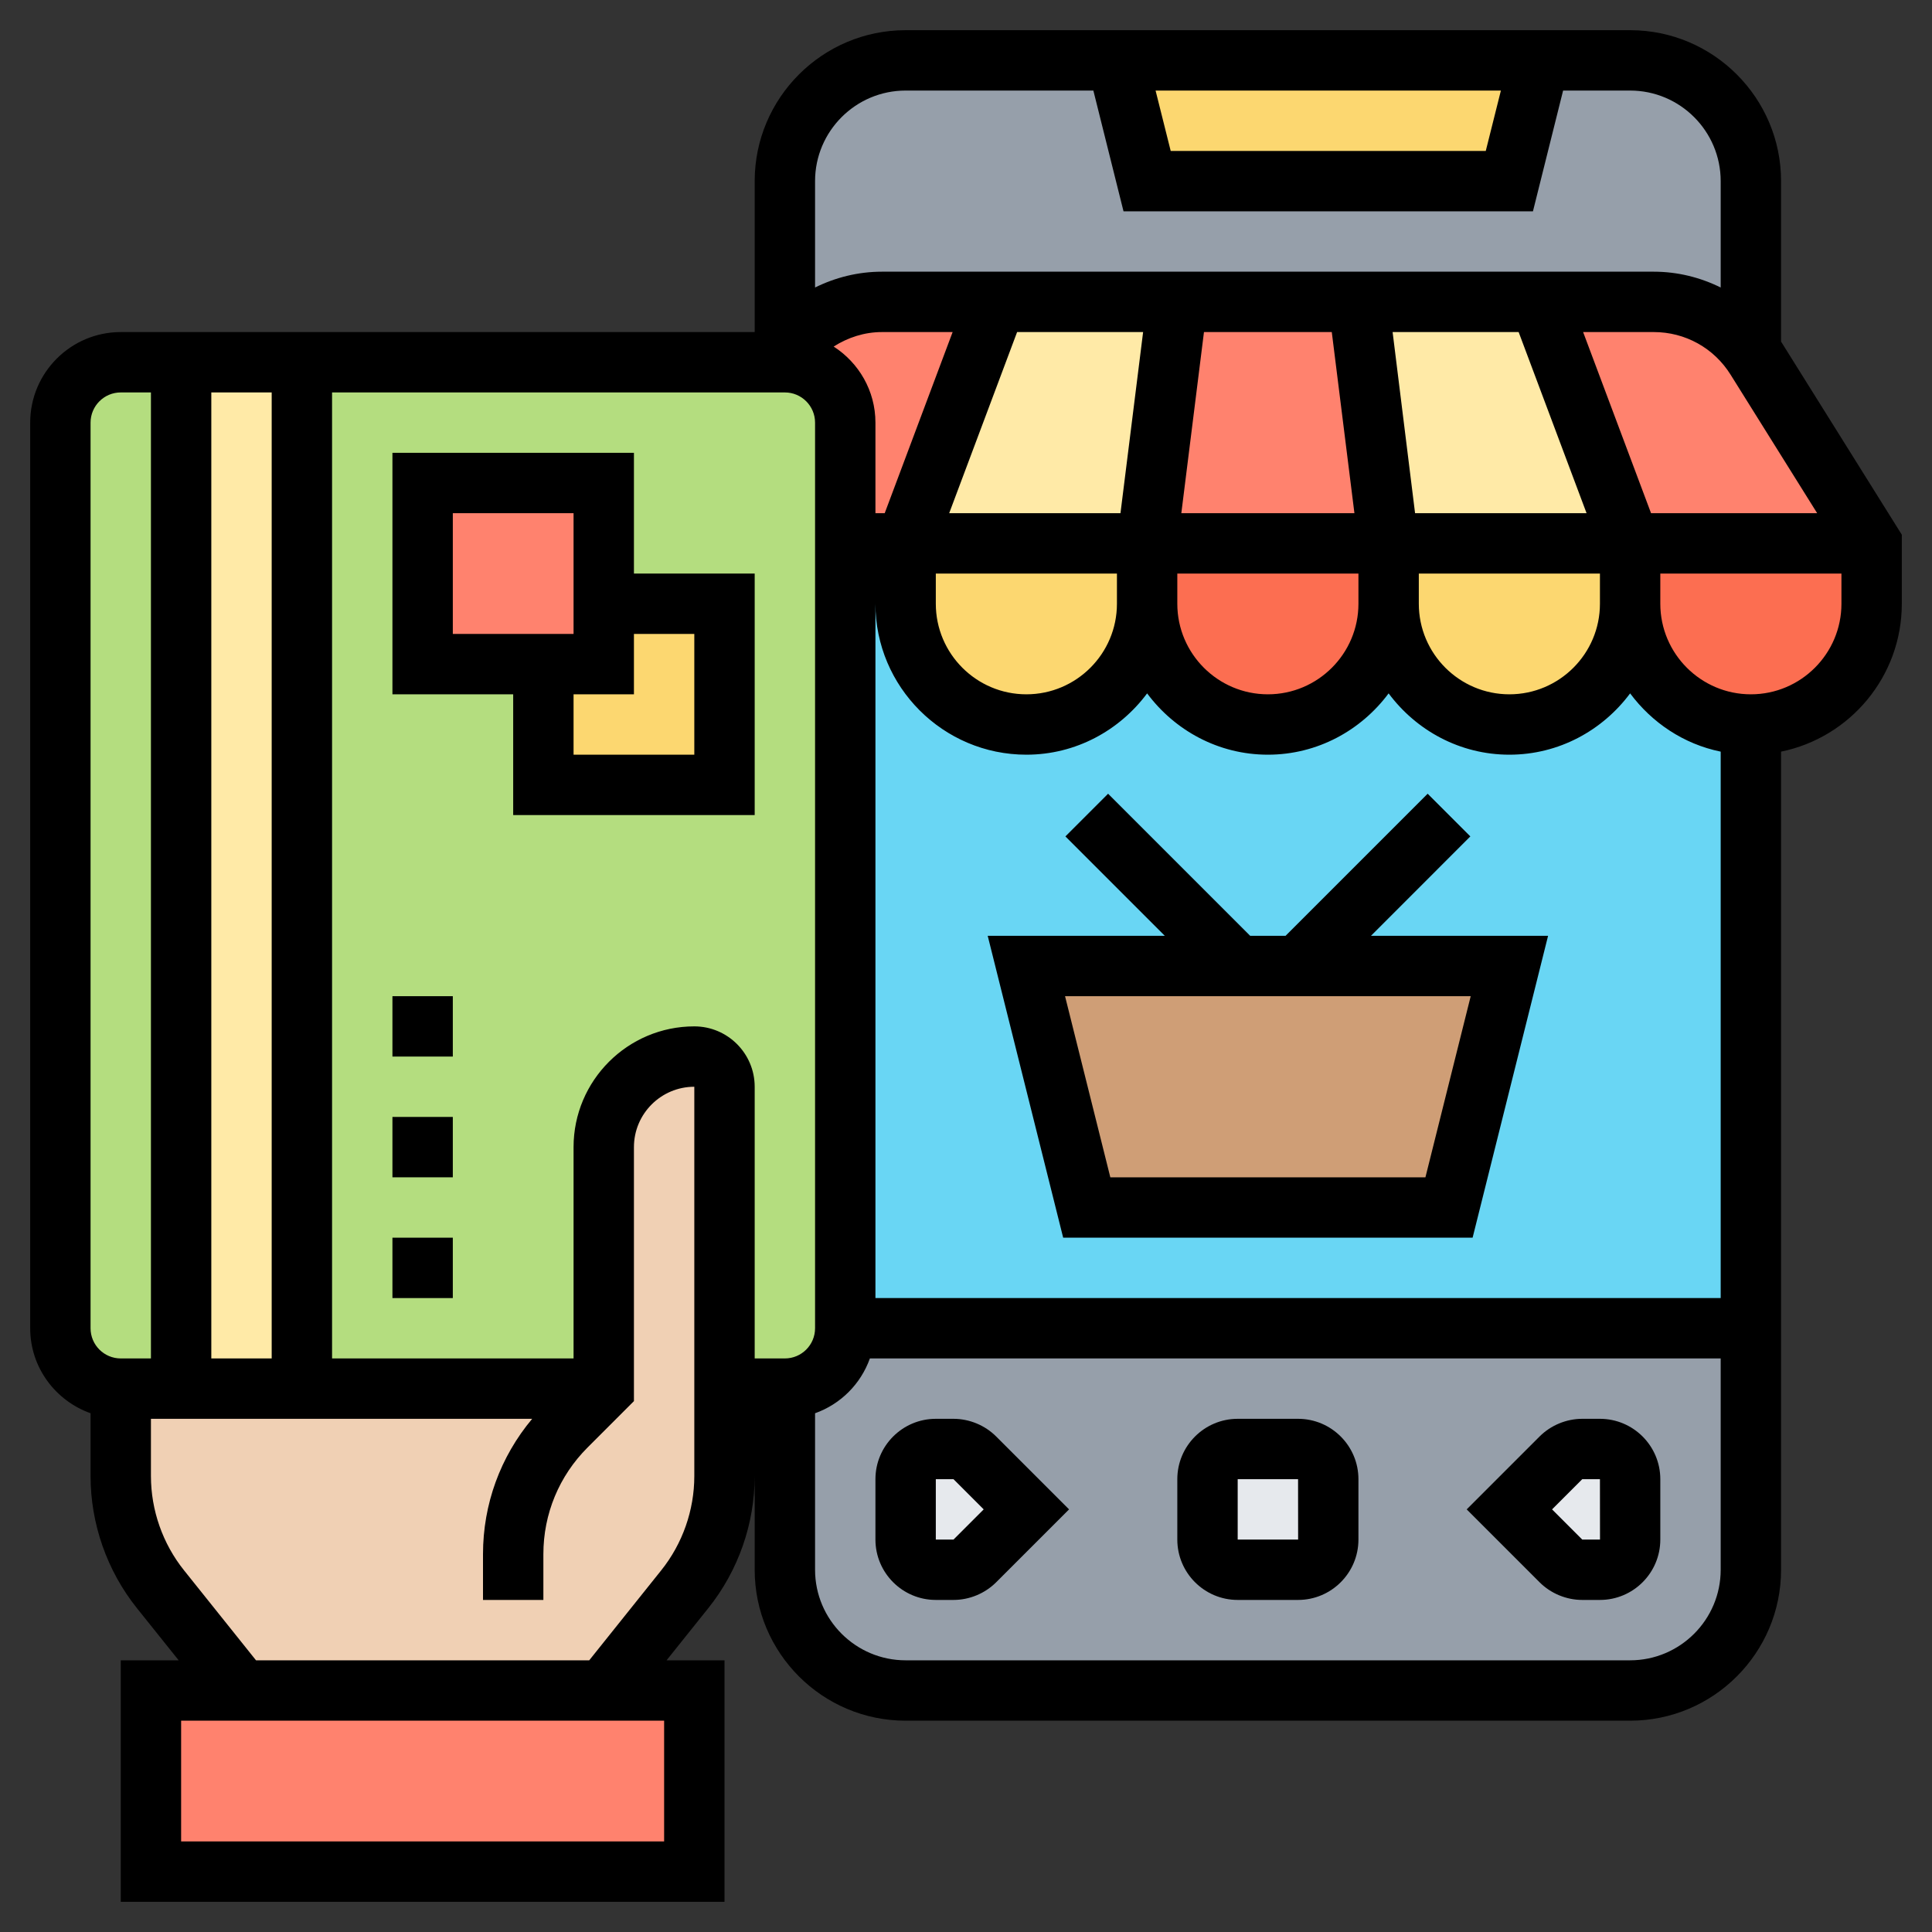 <svg id="Layer_5" enable-background="new 0 0 64 64" height="512" viewBox="0 0 64 64" width="512" xmlns="http://www.w3.org/2000/svg"><rect x="0" y="0" width="64" height="64" fill="#333333" stroke="none"/><g><g><g><path d="m58 6v5.62c-.76-1.02-1.95-1.62-3.22-1.62h-3.78-6-6-6-3.78c-1.28 0-2.47.61-3.22 1.63v-5.63c0-2.21 1.79-4 4-4h7l1 4h12l1-4h3c2.21 0 4 1.79 4 4z" fill="#969faa"/></g><g><path d="m58 44v8c0 2.21-1.79 4-4 4h-24c-2.21 0-4-1.79-4-4v-6c1.1 0 2-.9 2-2z" fill="#969faa"/></g><g><path d="m58 24v20h-30v-26h2v2c0 2.21 1.79 4 4 4 1.1 0 2.1-.45 2.83-1.17.72-.73 1.17-1.73 1.17-2.83 0 2.21 1.79 4 4 4 1.1 0 2.1-.45 2.83-1.17.72-.73 1.17-1.73 1.17-2.83 0 2.21 1.79 4 4 4 1.1 0 2.1-.45 2.83-1.17.72-.73 1.17-1.73 1.17-2.83 0 2.21 1.79 4 4 4z" fill="#69d6f4"/></g><g><path d="m51 2-1 4h-12l-1-4z" fill="#fcd770"/></g><g><path d="m38 18v2c0 1.1-.45 2.1-1.17 2.83-.73.72-1.73 1.17-2.83 1.17-2.21 0-4-1.79-4-4v-2z" fill="#fcd770"/></g><g><path d="m54 18v2c0 1.1-.45 2.1-1.17 2.83-.73.72-1.73 1.17-2.83 1.17-2.21 0-4-1.79-4-4v-2z" fill="#fcd770"/></g><g><path d="m51 10 3 8h-8l-1-8z" fill="#ffeaa7"/></g><g><path d="m39 10-1 8h-8l3-8z" fill="#ffeaa7"/></g><g><path d="m62 18v2c0 1.1-.45 2.1-1.17 2.83-.73.72-1.73 1.17-2.83 1.17-2.21 0-4-1.79-4-4v-2z" fill="#fc6e51"/></g><g><path d="m58.18 11.88 3.82 6.12h-8l-3-8h3.78c1.27 0 2.46.6 3.22 1.62.06.08.12.17.18.26z" fill="#ff826e"/></g><g><path d="m54 49v2c0 .55-.45 1-1 1h-.59c-.26 0-.52-.11-.7-.29l-1.71-1.71 1.71-1.71c.18-.18.44-.29.7-.29h.59c.55 0 1 .45 1 1z" fill="#e6e9ed"/></g><g><path d="m50 32-2 8h-12l-2-8h7 2z" fill="#cf9e76"/></g><g><path d="m46 18v2c0 1.1-.45 2.1-1.17 2.83-.73.72-1.73 1.17-2.83 1.17-2.21 0-4-1.79-4-4v-2z" fill="#fc6e51"/></g><g><path d="m45 10 1 8h-8l1-8z" fill="#ff826e"/></g><g><path d="m44 49v2c0 .55-.45 1-1 1h-2c-.55 0-1-.45-1-1v-2c0-.55.45-1 1-1h2c.55 0 1 .45 1 1z" fill="#e6e9ed"/></g><g><path d="m34 50-1.71 1.71c-.18.18-.44.29-.7.29h-.59c-.55 0-1-.45-1-1v-2c0-.55.45-1 1-1h.59c.26 0 .52.11.7.29z" fill="#e6e9ed"/></g><g><path d="m33 10-3 8h-2v-4c0-1.1-.9-2-2-2h-.25l.07-.12c.06-.09.11-.17.18-.25.75-1.02 1.94-1.63 3.22-1.63z" fill="#ff826e"/></g><g><path d="m28 18v26c0 1.1-.9 2-2 2h-2v-10c0-.55-.45-1-1-1-.83 0-1.58.34-2.12.88s-.88 1.29-.88 2.12v8h-10v-34h15.75.25c1.1 0 2 .9 2 2z" fill="#b4dd7f"/></g><g><path d="m20 46v-8c0-.83.34-1.58.88-2.12s1.29-.88 2.12-.88c.55 0 1 .45 1 1v10 2.9c0 1.36-.46 2.68-1.31 3.74l-2.69 3.36h-12l-2.69-3.36c-.85-1.06-1.31-2.38-1.31-3.74v-2.9h2 4z" fill="#f0d0b4"/></g><g><path d="m24 20v6h-6v-4h2v-2z" fill="#fcd770"/></g><g><path d="m23 56v6h-18v-6h3 12z" fill="#ff826e"/></g><g><path d="m20 20v2h-2-4v-6h6z" fill="#ff826e"/></g><g><path d="m6 12h4v34h-4z" fill="#ffeaa7"/></g><g><path d="m6 12v34h-2c-1.1 0-2-.9-2-2v-30c0-1.1.9-2 2-2z" fill="#b4dd7f"/></g></g><g><path d="m25 19h-4v-4h-8v8h4v4h8zm-10-2h4v4h-4zm8 8h-4v-2h2v-2h2z"/><path d="m13 33h2v2h-2z"/><path d="m13 41h2v2h-2z"/><path d="m13 37h2v2h-2z"/><path d="m31.586 47h-.586c-1.103 0-2 .897-2 2v2c0 1.103.897 2 2 2h.586c.526 0 1.042-.214 1.414-.586l2.414-2.414-2.414-2.414c-.372-.372-.888-.586-1.414-.586zm0 4h-.586v-2h.586l1 1z"/><path d="m43 47h-2c-1.103 0-2 .897-2 2v2c0 1.103.897 2 2 2h2c1.103 0 2-.897 2-2v-2c0-1.103-.897-2-2-2zm-2 4v-2h2l.002 2z"/><path d="m53 47h-.586c-.526 0-1.042.214-1.414.586l-2.414 2.414 2.414 2.414c.372.372.888.586 1.414.586h.586c1.103 0 2-.897 2-2v-2c0-1.103-.897-2-2-2zm-.586 4-1-1 1-1h.586l.002 2z"/><path d="m59.022 11.35c-.007-.011-.016-.02-.022-.031v-5.319c0-2.757-2.243-5-5-5h-24c-2.757 0-5 2.243-5 5v5h-21c-1.654 0-3 1.346-3 3v30c0 1.302.839 2.402 2 2.816v2.08c0 1.583.545 3.137 1.533 4.373l1.386 1.731h-1.919v8h20v-8h-1.919l1.385-1.731c.989-1.237 1.534-2.79 1.534-4.373v3.104c0 2.757 2.243 5 5 5h24c2.757 0 5-2.243 5-5v-27.101c2.279-.465 4-2.484 4-4.899v-2.287zm-2.022 13.549v18.101h-28v-23c0 2.757 2.243 5 5 5 1.641 0 3.088-.806 4-2.031.912 1.225 2.359 2.031 4 2.031s3.088-.806 4-2.031c.912 1.225 2.359 2.031 4 2.031s3.088-.806 4-2.031c.722.97 1.774 1.68 3 1.93zm-6.693-13.899 2.25 6h-5.681l-.744-6zm-19.307 8h6v1c0 1.654-1.346 3-3 3s-3-1.346-3-3zm8 0h6v1c0 1.654-1.346 3-3 3s-3-1.346-3-3zm5.117-8 .75 6h-5.734l.75-6zm-7 6h-5.674l2.25-6h4.174zm-7.81 0h-.307v-3c0-1.058-.554-1.985-1.384-2.52.472-.3 1.018-.48 1.601-.48h2.34zm20.693 6c-1.654 0-3-1.346-3-3v-1h6v1c0 1.654-1.346 3-3 3zm4.693-6-2.25-6h2.34c1.041 0 1.992.527 2.544 1.41l2.869 4.59zm-4.974-14-.501 2h-10.437l-.501-2zm-19.719 0h6.219l.999 4h13.563l.999-4h2.22c1.654 0 3 1.346 3 3v3.524c-.677-.335-1.43-.524-2.217-.524h-25.566c-.787 0-1.54.189-2.217.524v-3.524c0-1.654 1.346-3 3-3zm-23 42v-32h2v32zm-4-31c0-.551.448-1 1-1h1v32h-1c-.552 0-1-.448-1-1zm19 47h-16v-4h16zm1-12.104c0 1.131-.389 2.24-1.096 3.123l-2.385 2.981h-11.038l-2.385-2.981c-.707-.883-1.096-1.993-1.096-3.123v-1.896h12.629c-1.053 1.257-1.629 2.826-1.629 4.485v1.515h2v-1.515c0-1.336.521-2.592 1.465-3.536l1.535-1.535v-8.414c0-1.103.897-2 2-2zm0-14.896c-2.206 0-4 1.794-4 4v7h-8v-32h15c.552 0 1 .449 1 1v30c0 .552-.448 1-1 1h-1v-9c0-1.103-.897-2-2-2zm31 21h-24c-1.654 0-3-1.346-3-3v-5.184c.847-.302 1.514-.969 1.816-1.816h28.184v7c0 1.654-1.346 3-3 3zm4-32c-1.654 0-3-1.346-3-3v-1h6v1c0 1.654-1.346 3-3 3z"/><path d="m48.707 27.707-1.414-1.414-4.707 4.707h-1.172l-4.707-4.707-1.414 1.414 3.293 3.293h-5.867l2.5 10h13.563l2.5-10h-5.867zm-1.488 11.293h-10.438l-1.5-6h13.438z"/></g></g></svg>